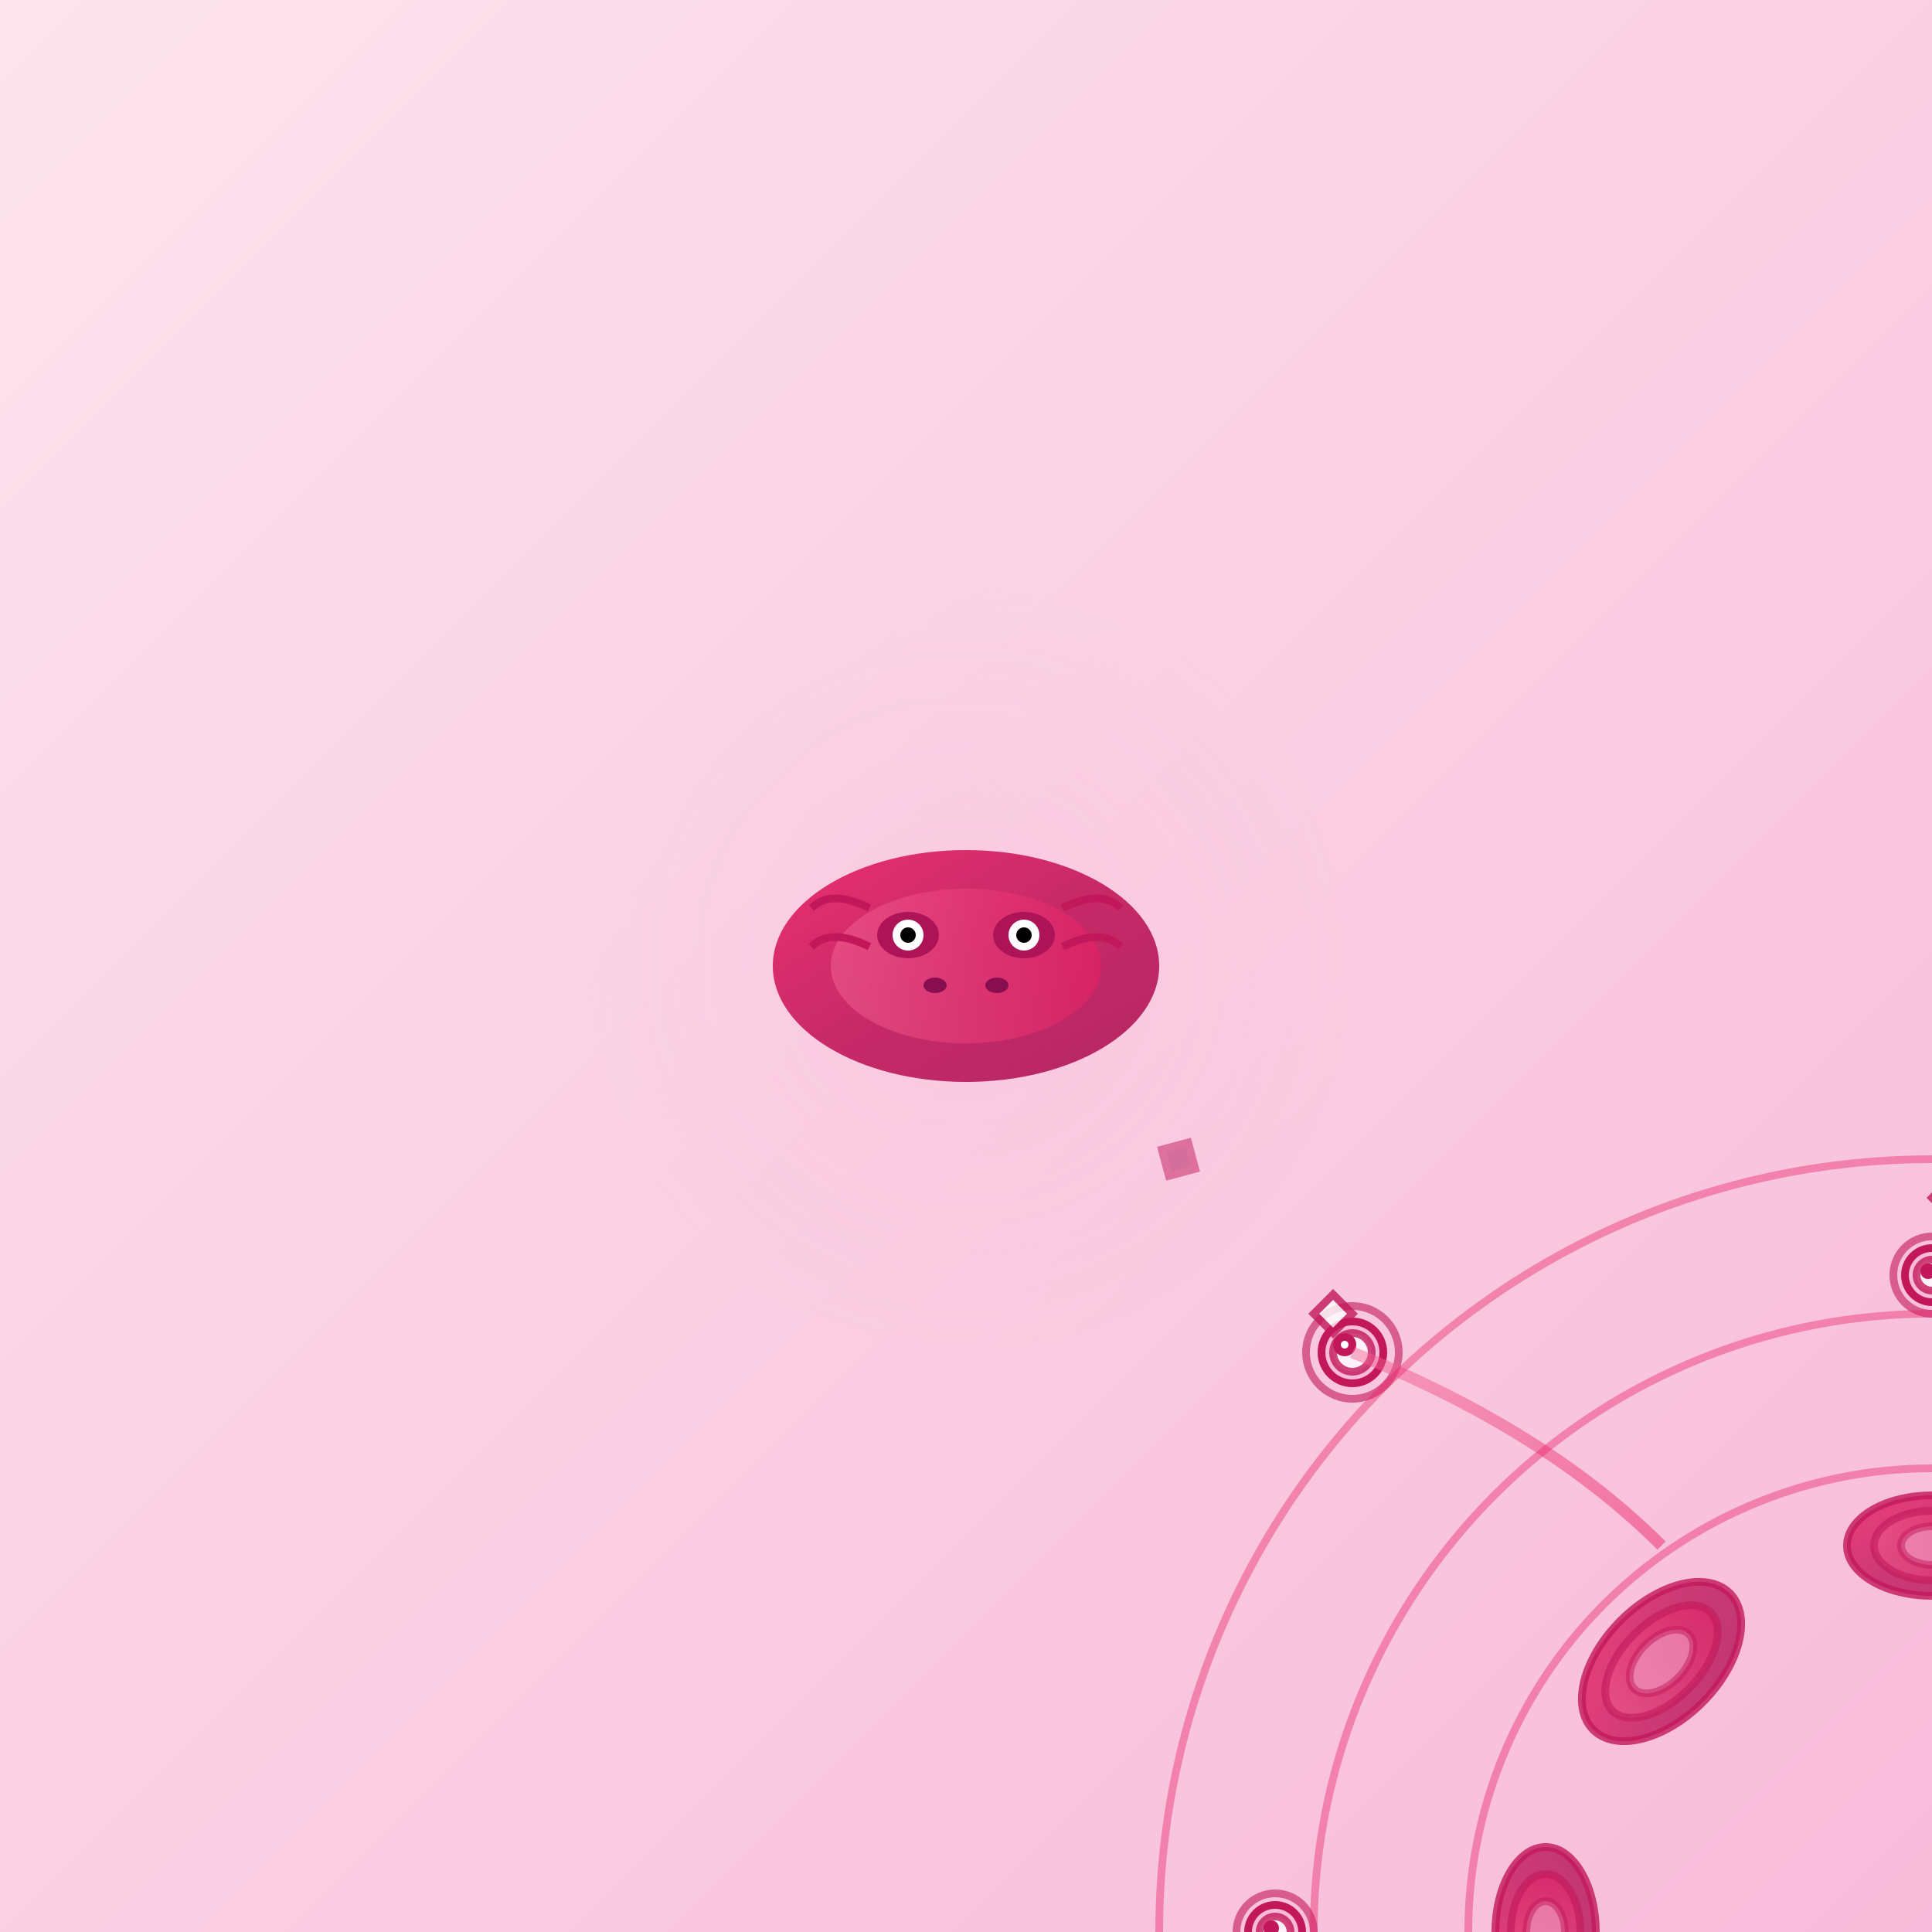 <svg xmlns="http://www.w3.org/2000/svg" width="500" height="500" viewBox="0 0 500 500">
  <rect x="0" y="0" width="500" height="500" fill="#333333" stroke="none"/>
  <defs>
    <linearGradient id="bgGrad89" x1="0%" y1="0%" x2="100%" y2="100%">
      <stop offset="0%" style="stop-color:#fce4ec;stop-opacity:1" />
      <stop offset="100%" style="stop-color:#f8bbd9;stop-opacity:1" />
    </linearGradient>
    <linearGradient id="dragonGrad89" x1="0%" y1="0%" x2="100%" y2="100%">
      <stop offset="0%" style="stop-color:#e91e63;stop-opacity:1" />
      <stop offset="50%" style="stop-color:#c2185b;stop-opacity:1" />
      <stop offset="100%" style="stop-color:#ad1457;stop-opacity:1" />
    </linearGradient>
    <radialGradient id="powerGlow89" cx="50%" cy="50%" r="50%">
      <stop offset="0%" style="stop-color:#f8bbd9;stop-opacity:0.8" />
      <stop offset="100%" style="stop-color:#f8bbd9;stop-opacity:0" />
    </radialGradient>
    <linearGradient id="scaleGrad89" x1="0%" y1="0%" x2="100%" y2="0%">
      <stop offset="0%" style="stop-color:#f06292;stop-opacity:0.8" />
      <stop offset="50%" style="stop-color:#ec407a;stop-opacity:0.8" />
      <stop offset="100%" style="stop-color:#e91e63;stop-opacity:0.8" />
    </linearGradient>
  </defs>
  
  <!-- Background -->
  <rect width="500" height="500" fill="url(#bgGrad89)"/>
  
  <!-- Eight dragon scales plus nine mystical pearls representing 89 -->
  <!-- Central dragon essence -->
  <g transform="translate(250,250)">
  <circle cx="0" cy="0" r="100" fill="url(#powerGlow89)" opacity="0.4"/>
  
  <!-- Dragon head -->
  <ellipse cx="0" cy="0" rx="50" ry="30" fill="url(#dragonGrad89)" opacity="0.9"/>
  <ellipse cx="0" cy="0" rx="35" ry="20" fill="url(#scaleGrad89)" opacity="0.7"/>
  
  <!-- Dragon eyes -->
  <ellipse cx="-15" cy="-8" rx="8" ry="6" fill="#ad1457"/>
  <ellipse cx="15" cy="-8" rx="8" ry="6" fill="#ad1457"/>
  <circle cx="-15" cy="-8" r="4" fill="#ffffff"/>
  <circle cx="15" cy="-8" r="4" fill="#ffffff"/>
  <circle cx="-15" cy="-8" r="2" fill="#000000"/>
  <circle cx="15" cy="-8" r="2" fill="#000000"/>
  
  <!-- Dragon nostrils -->
  <ellipse cx="-8" cy="5" rx="3" ry="2" fill="#880e4f"/>
  <ellipse cx="8" cy="5" rx="3" ry="2" fill="#880e4f"/>
  
  <!-- Dragon whiskers -->
  <g stroke="#c2185b" stroke-width="2" fill="none">
  <path d="M-25 -15 Q-35 -20 -40 -15"/>
  <path d="M-25 -5 Q-35 -10 -40 -5"/>
  <path d="M25 -15 Q35 -20 40 -15"/>
  <path d="M25 -5 Q35 -10 40 -5"/>
  
    <!-- Eight dragon scales around the center -->
    <!-- Scale 1 -->
    <g transform="translate(180,180) rotate(-45)">
    <ellipse cx="0" cy="0" rx="25" ry="15" fill="url(#dragonGrad89)" opacity="0.8"/>
    <ellipse cx="0" cy="0" rx="18" ry="10" fill="url(#scaleGrad89)" opacity="0.6"/>
    <ellipse cx="0" cy="0" rx="10" ry="6" fill="#f8bbd9" opacity="0.5"/>
    </g>
  
    <!-- Scale 2 -->
    <g transform="translate(320,180) rotate(45)">
    <ellipse cx="0" cy="0" rx="25" ry="15" fill="url(#dragonGrad89)" opacity="0.8"/>
    <ellipse cx="0" cy="0" rx="18" ry="10" fill="url(#scaleGrad89)" opacity="0.6"/>
    <ellipse cx="0" cy="0" rx="10" ry="6" fill="#f8bbd9" opacity="0.5"/>
    </g>
  
    <!-- Scale 3 -->
    <g transform="translate(320,320) rotate(135)">
    <ellipse cx="0" cy="0" rx="25" ry="15" fill="url(#dragonGrad89)" opacity="0.8"/>
    <ellipse cx="0" cy="0" rx="18" ry="10" fill="url(#scaleGrad89)" opacity="0.6"/>
    <ellipse cx="0" cy="0" rx="10" ry="6" fill="#f8bbd9" opacity="0.5"/>
    </g>
  
    <!-- Scale 4 -->
    <g transform="translate(180,320) rotate(225)">
    <ellipse cx="0" cy="0" rx="25" ry="15" fill="url(#dragonGrad89)" opacity="0.8"/>
    <ellipse cx="0" cy="0" rx="18" ry="10" fill="url(#scaleGrad89)" opacity="0.6"/>
    <ellipse cx="0" cy="0" rx="10" ry="6" fill="#f8bbd9" opacity="0.5"/>
    </g>
  
    <!-- Scale 5 -->
    <g transform="translate(250,150) rotate(0)">
    <ellipse cx="0" cy="0" rx="22" ry="13" fill="url(#dragonGrad89)" opacity="0.8"/>
    <ellipse cx="0" cy="0" rx="15" ry="9" fill="url(#scaleGrad89)" opacity="0.6"/>
    <ellipse cx="0" cy="0" rx="8" ry="5" fill="#f8bbd9" opacity="0.5"/>
    </g>
  
    <!-- Scale 6 -->
    <g transform="translate(350,250) rotate(90)">
    <ellipse cx="0" cy="0" rx="22" ry="13" fill="url(#dragonGrad89)" opacity="0.8"/>
    <ellipse cx="0" cy="0" rx="15" ry="9" fill="url(#scaleGrad89)" opacity="0.6"/>
    <ellipse cx="0" cy="0" rx="8" ry="5" fill="#f8bbd9" opacity="0.5"/>
    </g>
  
    <!-- Scale 7 -->
    <g transform="translate(250,350) rotate(180)">
    <ellipse cx="0" cy="0" rx="22" ry="13" fill="url(#dragonGrad89)" opacity="0.8"/>
    <ellipse cx="0" cy="0" rx="15" ry="9" fill="url(#scaleGrad89)" opacity="0.6"/>
    <ellipse cx="0" cy="0" rx="8" ry="5" fill="#f8bbd9" opacity="0.5"/>
    </g>
  
    <!-- Scale 8 -->
    <g transform="translate(150,250) rotate(270)">
    <ellipse cx="0" cy="0" rx="22" ry="13" fill="url(#dragonGrad89)" opacity="0.8"/>
    <ellipse cx="0" cy="0" rx="15" ry="9" fill="url(#scaleGrad89)" opacity="0.6"/>
    <ellipse cx="0" cy="0" rx="8" ry="5" fill="#f8bbd9" opacity="0.5"/>
    </g>
  
    <!-- Nine mystical pearls -->
    <!-- Pearl 1 -->
    <g transform="translate(100,100)">
    <circle cx="0" cy="0" r="12" fill="url(#powerGlow89)" opacity="0.6"/>
    <circle cx="0" cy="0" r="8" fill="#f8bbd9"/>
    <circle cx="0" cy="0" r="5" fill="#ffffff" opacity="0.8"/>
    <circle cx="-2" cy="-2" r="2" fill="#ffffff"/>
    </g>
  
    <!-- Pearl 2 -->
    <g transform="translate(400,100)">
    <circle cx="0" cy="0" r="12" fill="url(#powerGlow89)" opacity="0.6"/>
    <circle cx="0" cy="0" r="8" fill="#f8bbd9"/>
    <circle cx="0" cy="0" r="5" fill="#ffffff" opacity="0.8"/>
    <circle cx="-2" cy="-2" r="2" fill="#ffffff"/>
    </g>
  
    <!-- Pearl 3 -->
    <g transform="translate(400,400)">
    <circle cx="0" cy="0" r="12" fill="url(#powerGlow89)" opacity="0.6"/>
    <circle cx="0" cy="0" r="8" fill="#f8bbd9"/>
    <circle cx="0" cy="0" r="5" fill="#ffffff" opacity="0.8"/>
    <circle cx="-2" cy="-2" r="2" fill="#ffffff"/>
    </g>
  
    <!-- Pearl 4 -->
    <g transform="translate(100,400)">
    <circle cx="0" cy="0" r="12" fill="url(#powerGlow89)" opacity="0.6"/>
    <circle cx="0" cy="0" r="8" fill="#f8bbd9"/>
    <circle cx="0" cy="0" r="5" fill="#ffffff" opacity="0.8"/>
    <circle cx="-2" cy="-2" r="2" fill="#ffffff"/>
    </g>
  
    <!-- Pearl 5 -->
    <g transform="translate(80,250)">
    <circle cx="0" cy="0" r="10" fill="url(#powerGlow89)" opacity="0.6"/>
    <circle cx="0" cy="0" r="7" fill="#f8bbd9"/>
    <circle cx="0" cy="0" r="4" fill="#ffffff" opacity="0.8"/>
    <circle cx="-1" cy="-1" r="1" fill="#ffffff"/>
    </g>
  
    <!-- Pearl 6 -->
    <g transform="translate(420,250)">
    <circle cx="0" cy="0" r="10" fill="url(#powerGlow89)" opacity="0.6"/>
    <circle cx="0" cy="0" r="7" fill="#f8bbd9"/>
    <circle cx="0" cy="0" r="4" fill="#ffffff" opacity="0.8"/>
    <circle cx="-1" cy="-1" r="1" fill="#ffffff"/>
    </g>
  
    <!-- Pearl 7 -->
    <g transform="translate(250,80)">
    <circle cx="0" cy="0" r="10" fill="url(#powerGlow89)" opacity="0.6"/>
    <circle cx="0" cy="0" r="7" fill="#f8bbd9"/>
    <circle cx="0" cy="0" r="4" fill="#ffffff" opacity="0.8"/>
    <circle cx="-1" cy="-1" r="1" fill="#ffffff"/>
    </g>
  
    <!-- Pearl 8 -->
    <g transform="translate(250,420)">
    <circle cx="0" cy="0" r="10" fill="url(#powerGlow89)" opacity="0.6"/>
    <circle cx="0" cy="0" r="7" fill="#f8bbd9"/>
    <circle cx="0" cy="0" r="4" fill="#ffffff" opacity="0.8"/>
    <circle cx="-1" cy="-1" r="1" fill="#ffffff"/>
    </g>
  
    <!-- Pearl 9 (central treasure) -->
    <g transform="translate(250,250)">
    <circle cx="0" cy="50" r="15" fill="url(#powerGlow89)" opacity="0.6"/>
    <circle cx="0" cy="50" r="10" fill="#f8bbd9"/>
    <circle cx="0" cy="50" r="6" fill="#ffffff" opacity="0.8"/>
    <circle cx="-2" cy="48" r="2" fill="#ffffff"/>
    </g>
  
    <!-- Dragon energy streams -->
    <g stroke="url(#scaleGrad89)" stroke-width="3" fill="none" opacity="0.6">
    <path d="M100 100 Q150 120 180 150"/>
    <path d="M400 100 Q350 120 320 150"/>
    <path d="M400 400 Q350 380 320 350"/>
    <path d="M100 400 Q150 380 180 350"/>
    </g>
  
    <!-- Mystical aura -->
    <g stroke="#e91e63" stroke-width="2" fill="none" opacity="0.4">
    <circle cx="250" cy="250" r="120"/>
    <circle cx="250" cy="250" r="160"/>
    <circle cx="250" cy="250" r="200"/>
    </g>
  
    <!-- Ancient power runes -->
    <g fill="#ad1457" opacity="0.5">
    <polygon points="50,50 55,45 60,50 55,55" transform="rotate(30 55 50)"/>
    <polygon points="450,50 455,45 460,50 455,55" transform="rotate(-30 455 50)"/>
    <polygon points="50,450 55,445 60,450 55,455" transform="rotate(30 55 450)"/>
    <polygon points="450,450 455,445 460,450 455,455" transform="rotate(-30 455 450)"/>
    </g>
  
    <!-- Sacred sparkles -->
    <g fill="#ffffff" opacity="0.8">
    <path d="M90 90 L95 85 L100 90 L95 95 Z"/>
    <path d="M410 90 L415 85 L420 90 L415 95 Z"/>
    <path d="M90 410 L95 405 L100 410 L95 415 Z"/>
    <path d="M410 410 L415 405 L420 410 L415 415 Z"/>
    <path d="M250 60 L253 57 L256 60 L253 63 Z"/>
    <path d="M250 440 L253 437 L256 440 L253 443 Z"/>
    </g>
  
    <!-- Number "89" integrated -->
    
    <!-- Kanji character 八十九 -->
    
    </g>
  </g>
</svg> 
